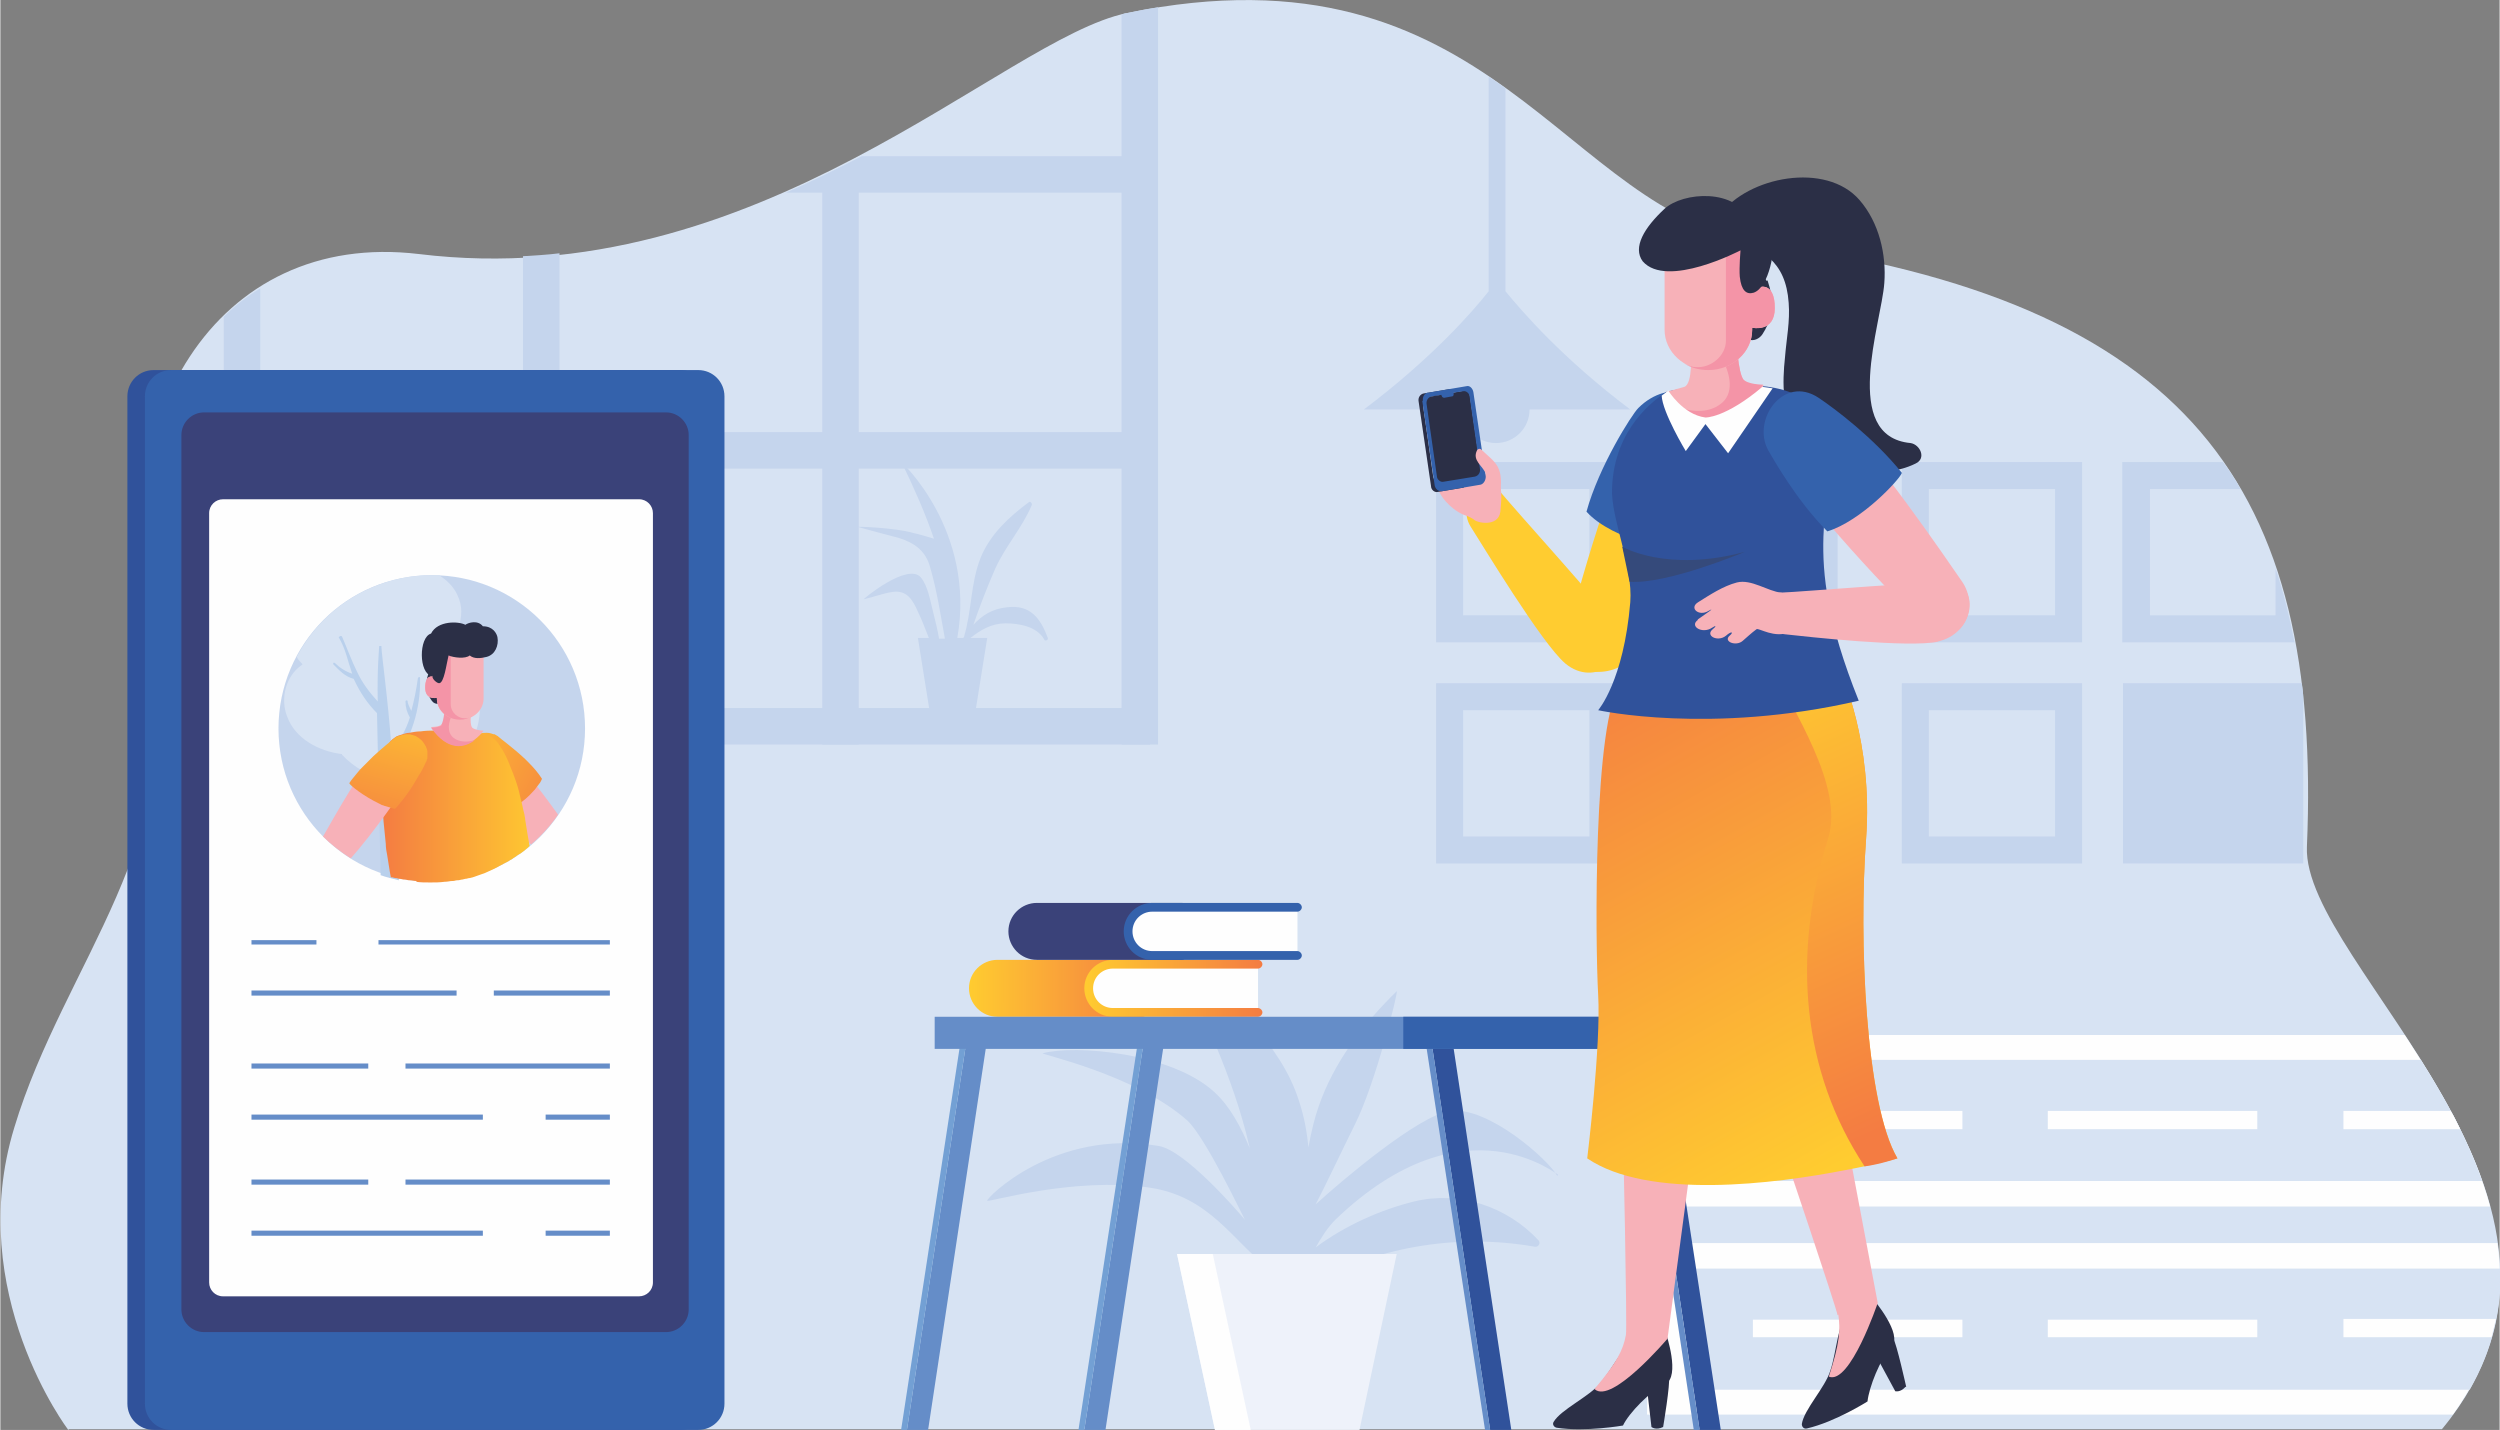 <?xml version="1.0" encoding="UTF-8"?>
<!DOCTYPE svg PUBLIC "-//W3C//DTD SVG 1.1//EN" "http://www.w3.org/Graphics/SVG/1.1/DTD/svg11.dtd">
<!-- Creator: CorelDRAW 2021 (64-Bit) -->
<svg xmlns="http://www.w3.org/2000/svg" xml:space="preserve" width="1.876in" height="1.073in" version="1.1" style="shape-rendering:geometricPrecision; text-rendering:geometricPrecision; image-rendering:optimizeQuality; fill-rule:evenodd; clip-rule:evenodd"
viewBox="0 0 34.24 19.59"
 xmlns:xlink="http://www.w3.org/1999/xlink"
 xmlns:xodm="http://www.corel.com/coreldraw/odm/2003">
 <rect x="0" y="0" width="34.24" height="19.59" fill="#808080" stroke="none"/>
 <defs>
  <style type="text/css">
   <![CDATA[
    .fil19 {fill:#F7B1B8}
    .fil18 {fill:#2B2F46}
    .fil3 {fill:#FEFEFE;fill-rule:nonzero}
    .fil12 {fill:#F7B1B8;fill-rule:nonzero}
    .fil15 {fill:#F494A7;fill-rule:nonzero}
    .fil2 {fill:#EEF2FA;fill-rule:nonzero}
    .fil0 {fill:#D7E3F3;fill-rule:nonzero}
    .fil1 {fill:#C5D5ED;fill-rule:nonzero}
    .fil11 {fill:#B9D0EC;fill-rule:nonzero}
    .fil9 {fill:#73A0D4;fill-rule:nonzero}
    .fil8 {fill:#658DC8;fill-rule:nonzero}
    .fil7 {fill:#3462AC;fill-rule:nonzero}
    .fil10 {fill:#30529B;fill-rule:nonzero}
    .fil24 {fill:#354A7B;fill-rule:nonzero}
    .fil17 {fill:#2B2F46;fill-rule:nonzero}
    .fil6 {fill:#3A4279;fill-rule:nonzero}
    .fil5 {fill:url(#id0)}
    .fil21 {fill:url(#id1)}
    .fil4 {fill:url(#id2)}
    .fil16 {fill:url(#id3)}
    .fil23 {fill:url(#id4)}
    .fil20 {fill:url(#id5)}
    .fil14 {fill:url(#id6)}
    .fil13 {fill:url(#id7)}
    .fil22 {fill:url(#id8)}
   ]]>
  </style>
  <linearGradient id="id0" gradientUnits="userSpaceOnUse" x1="14.85" y1="13.54" x2="17.29" y2="13.54">
   <stop offset="0" style="stop-opacity:1; stop-color:#FFCC30"/>
   <stop offset="1" style="stop-opacity:1; stop-color:#F47C42"/>
  </linearGradient>
  <linearGradient id="id1" gradientUnits="userSpaceOnUse" xlink:href="#id0" x1="23.73" y1="9.04" x2="26.49" y2="15.15">
  </linearGradient>
  <linearGradient id="id2" gradientUnits="userSpaceOnUse" xlink:href="#id0" x1="13.27" y1="13.54" x2="15.71" y2="13.54">
  </linearGradient>
  <linearGradient id="id3" gradientUnits="userSpaceOnUse" xlink:href="#id0" x1="5.64" y1="9.36" x2="5" y2="11.59">
  </linearGradient>
  <linearGradient id="id4" gradientUnits="userSpaceOnUse" xlink:href="#id0" x1="23.69" y1="8.95" x2="26.39" y2="14.61">
  </linearGradient>
  <linearGradient id="id5" gradientUnits="userSpaceOnUse" x1="21.52" y1="8.96" x2="25.37" y2="15.86">
   <stop offset="0" style="stop-opacity:1; stop-color:#F47C42"/>
   <stop offset="1" style="stop-opacity:1; stop-color:#FFCC30"/>
  </linearGradient>
  <linearGradient id="id6" gradientUnits="userSpaceOnUse" xlink:href="#id0" x1="7.42" y1="11.2" x2="5.24" y2="11.2">
  </linearGradient>
  <linearGradient id="id7" gradientUnits="userSpaceOnUse" xlink:href="#id0" x1="5.68" y1="10.01" x2="7.87" y2="11.23">
  </linearGradient>
  <linearGradient id="id8" gradientUnits="userSpaceOnUse" xlink:href="#id0" x1="23.45" y1="8.88" x2="25.91" y2="14.15">
  </linearGradient>
 </defs>
 <g id="Layer_x0020_1">
  <path class="fil0" d="M0.93 19.59c0,0 -1.43,-1.88 -0.74,-4.14 0.68,-2.26 2.43,-3.98 1.86,-6.59 -0.67,-3.1 0.9,-5.71 3.68,-5.38 4.65,0.57 8,-2.95 9.7,-3.3 5.04,-1.04 5.97,2.77 8.69,3.14 5.88,0.8 7.69,3.37 7.48,8.28 -0.07,1.62 4.43,4.86 1.85,7.98l-32.51 0z"/>
  <path class="fil1" d="M22.33 5.61c-0.93,-0.7 -1.48,-1.34 -1.71,-1.62l0 -2.78c-0.08,-0.06 -0.16,-0.11 -0.23,-0.16l0 2.94c-0.22,0.28 -0.78,0.92 -1.71,1.62l1.35 0c0,0.25 0.2,0.46 0.46,0.46 0.25,0 0.46,-0.2 0.46,-0.46l1.38 0z"/>
  <path class="fil1" d="M31.18 8.43l-1.73 0 0 -1.73 1.24 0c-0.07,-0.13 -0.15,-0.25 -0.24,-0.37l-1.38 0 0 2.47 2.36 0c-0.07,-0.35 -0.15,-0.69 -0.26,-1.01l0 0.64z"/>
  <path class="fil1" d="M28.15 8.43l-1.73 0 0 -1.73 1.73 0 0 1.73zm-2.1 -2.1l0 2.47 2.47 0 0 -2.47 -2.47 0z"/>
  <path class="fil1" d="M31.18 11.46l-1.73 0 0 -1.73 1.73 0 0 1.73zm0.35 -2.1c0.01,0.07 0.02,0.14 0.02,0.21l0 2.26 -2.47 0 0 -2.47 2.45 0z"/>
  <path class="fil1" d="M28.15 11.46l-1.73 0 0 -1.73 1.73 0 0 1.73zm-2.1 -2.1l0 2.47 2.47 0 0 -2.47 -2.47 0z"/>
  <path class="fil1" d="M24.8 8.43l-1.73 0 0 -1.73 1.73 0 0 1.73zm-2.1 -2.1l0 2.47 2.47 0 0 -2.47 -2.47 0z"/>
  <path class="fil1" d="M21.77 8.43l-1.73 0 0 -1.73 1.73 0 0 1.73zm-2.1 -2.1l0 2.47 2.47 0 0 -2.47 -2.47 0z"/>
  <path class="fil1" d="M24.8 11.46l-1.73 0 0 -1.73 1.73 0 0 1.73zm-2.1 -2.1l0 2.47 2.47 0 0 -2.47 -2.47 0z"/>
  <path class="fil1" d="M21.77 11.46l-1.73 0 0 -1.73 1.73 0 0 1.73zm-2.1 -2.1l0 2.47 2.47 0 0 -2.47 -2.47 0z"/>
  <path class="fil1" d="M21.33 16.11c-0.12,-0.22 -0.95,-0.96 -1.47,-0.89 -0.43,0.06 -1.49,0.96 -1.84,1.28 0.13,-0.25 0.41,-0.84 0.53,-1.08 0.29,-0.57 0.61,-1.86 0.58,-1.84 -0.46,0.45 -0.86,0.97 -1.07,1.58 -0.05,0.14 -0.1,0.34 -0.14,0.56 -0.02,-0.22 -0.06,-0.43 -0.13,-0.64 -0.13,-0.41 -0.37,-0.74 -0.64,-1.06 -0.32,-0.39 -0.64,-0.77 -1.03,-1.09 -0.05,-0.04 -0.11,0.01 -0.08,0.06 0.42,0.88 0.85,1.76 1.07,2.71 0,0.02 0.01,0.03 0.01,0.04 -0.12,-0.29 -0.27,-0.58 -0.49,-0.78 -0.59,-0.54 -1.91,-0.65 -2.35,-0.53 -0.05,0.01 1.27,0.29 1.98,0.92 0.25,0.23 0.75,1.29 0.79,1.36 -0.11,-0.13 -0.82,-0.95 -1.18,-1.01 -1.43,-0.24 -2.37,0.72 -2.35,0.75 -0,0.03 1.17,-0.33 2.22,-0.18 0.83,0.12 1.15,0.74 1.63,1.1 0.05,0.18 0.14,0.35 0.28,0.5 0.03,0.04 0.08,0.01 0.09,-0.03 0.02,0 0.05,-0.01 0.06,-0.03 0.02,-0.06 0.04,-0.12 0.06,-0.18 0.96,-0.54 2.07,-0.74 3.16,-0.55 0.05,0.01 0.09,-0.05 0.05,-0.09 -0.43,-0.46 -1.08,-0.68 -1.7,-0.53 -0.45,0.11 -0.95,0.33 -1.35,0.63 0.08,-0.14 0.16,-0.27 0.27,-0.38 1.79,-1.72 3.08,-0.57 3.05,-0.62z"/>
  <polygon class="fil2" points="16.64,19.59 16.12,17.18 19.13,17.18 18.62,19.59 "/>
  <polygon class="fil3" points="16.64,19.59 16.12,17.18 16.61,17.18 17.13,19.59 "/>
  <path class="fil3" d="M22.56 16.53l11.55 0c-0.22,-0.83 -0.7,-1.63 -1.17,-2.35l-10.38 0 0 2.35z"/>
  <path class="fil0" d="M23.13 16.18l10.87 0c-0.2,-0.58 -0.51,-1.14 -0.84,-1.66l-10.03 0 0 1.66z"/>
  <polygon class="fil3" points="24.01,15.47 26.88,15.47 26.88,15.22 24.01,15.22 "/>
  <polygon class="fil3" points="28.05,15.47 30.92,15.47 30.92,15.22 28.05,15.22 "/>
  <path class="fil3" d="M32.1 15.47l1.6 0c-0.04,-0.08 -0.08,-0.17 -0.13,-0.25l-1.47 0 0 0.25z"/>
  <path class="fil3" d="M22.56 19.38l11.04 0c0.57,-0.79 0.72,-1.58 0.61,-2.35l-11.65 0 0 2.35z"/>
  <path class="fil0" d="M23.13 19.04l10.7 0c0.32,-0.56 0.44,-1.11 0.42,-1.66l-11.11 0 0 1.66z"/>
  <polygon class="fil3" points="24.01,18.32 26.88,18.32 26.88,18.08 24.01,18.08 "/>
  <polygon class="fil3" points="28.05,18.32 30.92,18.32 30.92,18.08 28.05,18.08 "/>
  <path class="fil3" d="M32.1 18.32l2.03 0c0.02,-0.08 0.04,-0.17 0.06,-0.25l-2.09 0 0 0.25z"/>
  <path class="fil1" d="M10.77 2.64l4.98 0 0 -0.5 -3.95 0c-0.33,0.17 -0.67,0.34 -1.04,0.5z"/>
  <polygon class="fil1" points="3.31,6.42 15.75,6.42 15.75,5.92 3.31,5.92 "/>
  <polygon class="fil1" points="3.31,10.2 15.75,10.2 15.75,9.7 3.31,9.7 "/>
  <path class="fil1" d="M15.36 10.2l0.5 0 0 -10.1c-0.14,0.02 -0.28,0.05 -0.43,0.08 -0.02,0 -0.05,0.01 -0.07,0.02l0 10.01z"/>
  <path class="fil1" d="M11.26 10.2l0.5 0 0 -8.03c-0.16,0.08 -0.33,0.17 -0.5,0.25l0 7.78z"/>
  <path class="fil1" d="M7.16 10.2l0.5 0 0 -6.73c-0.16,0.02 -0.33,0.03 -0.5,0.04l0 6.69z"/>
  <path class="fil1" d="M3.06 10.2l0.5 0 0 -6.25c-0.18,0.11 -0.35,0.24 -0.5,0.39l0 5.86z"/>
  <path class="fil1" d="M12.61 7.91c0.1,0.12 0.13,0.33 0.17,0.48 0.03,0.12 0.06,0.24 0.08,0.36l0.08 0c-0.06,-0.33 -0.11,-0.66 -0.2,-0.97 -0.06,-0.23 -0.21,-0.34 -0.43,-0.41 -0.19,-0.05 -0.38,-0.1 -0.56,-0.15 -0.03,-0.01 0.51,0.01 0.75,0.08 0.09,0.02 0.19,0.05 0.29,0.08 -0.12,-0.35 -0.27,-0.69 -0.44,-1.04 -0.02,-0.03 1.02,0.93 0.76,2.4l0.08 0 0.01 -0.01c0.11,-0.36 0.09,-0.74 0.23,-1.09 0.13,-0.32 0.39,-0.56 0.66,-0.76 0.02,-0.02 0.05,0.02 0.04,0.04 -0.13,0.31 -0.36,0.56 -0.5,0.87 -0.11,0.25 -0.21,0.51 -0.3,0.77 0.12,-0.13 0.26,-0.22 0.46,-0.24 0.32,-0.04 0.46,0.15 0.56,0.42 0.01,0.03 -0.04,0.05 -0.05,0.02 -0.1,-0.18 -0.35,-0.22 -0.53,-0.22 -0.19,-0 -0.34,0.09 -0.48,0.2l0.23 0 -0.17 1.06 -0.61 0 -0.17 -1.06 0.15 0c-0.05,-0.12 -0.09,-0.24 -0.15,-0.36 -0.07,-0.16 -0.15,-0.3 -0.35,-0.27 -0.13,0.02 -0.26,0.07 -0.39,0.1 -0.03,0.01 0.6,-0.51 0.78,-0.3z"/>
  <path class="fil4" d="M15.65 13.93l-1.99 0c-0.22,0 -0.39,-0.18 -0.39,-0.39 0,-0.22 0.18,-0.39 0.39,-0.39l1.99 0c0.03,0 0.06,0.03 0.06,0.06 0,0.03 0,0.63 0,0.66 0,0.03 -0.03,0.06 -0.06,0.06z"/>
  <path class="fil3" d="M17.23 13.87l-1.99 0c-0.18,0 -0.33,-0.15 -0.33,-0.33 0,-0.18 0.15,-0.33 0.33,-0.33l1.99 0 0 0.66z"/>
  <path class="fil5" d="M17.23 13.93l-1.99 0c-0.22,0 -0.39,-0.18 -0.39,-0.39 0,-0.22 0.18,-0.39 0.39,-0.39l1.99 0c0.03,0 0.06,0.03 0.06,0.06 0,0.03 -0.03,0.06 -0.06,0.06l-1.99 0c-0.15,0 -0.27,0.12 -0.27,0.27 0,0.15 0.12,0.27 0.27,0.27l1.99 0c0.03,0 0.06,0.03 0.06,0.06 0,0.03 -0.03,0.06 -0.06,0.06z"/>
  <path class="fil6" d="M16.19 13.15l-1.99 0c-0.22,0 -0.39,-0.18 -0.39,-0.39 0,-0.22 0.18,-0.39 0.39,-0.39l1.99 0c0.03,0 0.06,0.03 0.06,0.06 0,0.03 0,0.63 0,0.66 0,0.03 -0.03,0.06 -0.06,0.06z"/>
  <path class="fil3" d="M17.77 13.09l-1.99 0c-0.18,0 -0.33,-0.15 -0.33,-0.33 0,-0.18 0.15,-0.33 0.33,-0.33l1.99 0 0 0.66z"/>
  <path class="fil7" d="M17.77 13.15l-1.99 0c-0.22,0 -0.39,-0.18 -0.39,-0.39 0,-0.22 0.18,-0.39 0.39,-0.39l1.99 0c0.03,0 0.06,0.03 0.06,0.06 0,0.03 -0.03,0.06 -0.06,0.06l-1.99 0c-0.15,0 -0.27,0.12 -0.27,0.27 0,0.15 0.12,0.27 0.27,0.27l1.99 0c0.03,0 0.06,0.03 0.06,0.06 0,0.03 -0.03,0.06 -0.06,0.06z"/>
  <polygon class="fil8" points="12.71,19.59 12.42,19.59 13.23,14.3 13.51,14.3 "/>
  <polygon class="fil9" points="12.34,19.59 12.42,19.59 13.23,14.3 13.15,14.3 "/>
  <polygon class="fil8" points="15.14,19.59 14.85,19.59 15.66,14.3 15.94,14.3 "/>
  <polygon class="fil9" points="14.77,19.59 14.85,19.59 15.66,14.3 15.58,14.3 "/>
  <polygon class="fil10" points="20.7,19.59 20.41,19.59 19.61,14.3 19.9,14.3 "/>
  <polygon class="fil8" points="20.34,19.59 20.41,19.59 19.61,14.3 19.53,14.3 "/>
  <polygon class="fil10" points="23.57,19.59 23.28,19.59 22.48,14.3 22.76,14.3 "/>
  <polygon class="fil8" points="23.2,19.59 23.28,19.59 22.48,14.3 22.4,14.3 "/>
  <polygon class="fil8" points="12.8,14.37 22.96,14.37 22.96,13.93 12.8,13.93 "/>
  <polygon class="fil7" points="19.22,14.37 22.96,14.37 22.96,13.93 19.22,13.93 "/>
  <path class="fil10" d="M2.1 19.59l7.22 0c0.2,0 0.36,-0.16 0.36,-0.36l0 -13.8c0,-0.2 -0.16,-0.36 -0.36,-0.36l-7.22 0c-0.2,0 -0.36,0.16 -0.36,0.36l0 13.8c0,0.2 0.16,0.36 0.36,0.36z"/>
  <path class="fil7" d="M2.34 19.59l7.22 0c0.2,0 0.36,-0.16 0.36,-0.36l0 -13.8c0,-0.2 -0.16,-0.36 -0.36,-0.36l-7.22 0c-0.2,0 -0.36,0.16 -0.36,0.36l0 13.8c0,0.2 0.16,0.36 0.36,0.36z"/>
  <path class="fil6" d="M2.79 18.25l6.33 0c0.17,0 0.31,-0.14 0.31,-0.31l0 -11.98c0,-0.17 -0.14,-0.31 -0.31,-0.31l-6.33 0c-0.17,0 -0.31,0.14 -0.31,0.31l0 11.98c0,0.17 0.14,0.31 0.31,0.31z"/>
  <path class="fil3" d="M3.05 17.76l5.7 0c0.1,0 0.19,-0.08 0.19,-0.19l0 -10.54c0,-0.1 -0.08,-0.19 -0.19,-0.19l-5.7 0c-0.1,0 -0.19,0.08 -0.19,0.19l0 10.54c0,0.1 0.08,0.19 0.19,0.19z"/>
  <polygon class="fil8" points="5.55,16.23 8.35,16.23 8.35,16.16 5.55,16.16 "/>
  <polygon class="fil8" points="3.44,16.23 5.04,16.23 5.04,16.16 3.44,16.16 "/>
  <polygon class="fil8" points="7.47,16.93 8.35,16.93 8.35,16.86 7.47,16.86 "/>
  <polygon class="fil8" points="3.44,16.93 6.61,16.93 6.61,16.86 3.44,16.86 "/>
  <polygon class="fil8" points="3.44,13.64 6.25,13.64 6.25,13.57 3.44,13.57 "/>
  <polygon class="fil8" points="6.76,13.64 8.35,13.64 8.35,13.57 6.76,13.57 "/>
  <polygon class="fil8" points="3.44,12.94 4.33,12.94 4.33,12.88 3.44,12.88 "/>
  <polygon class="fil8" points="5.18,12.94 8.35,12.94 8.35,12.88 5.18,12.88 "/>
  <polygon class="fil8" points="5.55,14.64 8.35,14.64 8.35,14.57 5.55,14.57 "/>
  <polygon class="fil8" points="3.44,14.64 5.04,14.64 5.04,14.57 3.44,14.57 "/>
  <polygon class="fil8" points="7.47,15.34 8.35,15.34 8.35,15.27 7.47,15.27 "/>
  <polygon class="fil8" points="3.44,15.34 6.61,15.34 6.61,15.27 3.44,15.27 "/>
  <path class="fil1" d="M3.81 9.98c0,-1.16 0.94,-2.1 2.1,-2.1 1.16,0 2.1,0.94 2.1,2.1 0,1.16 -0.94,2.1 -2.1,2.1 -1.16,0 -2.1,-0.94 -2.1,-2.1z"/>
  <path class="fil0" d="M6.56 9.63c-0.01,-0.06 -0.02,-0.12 -0.04,-0.18 -0.07,-0.19 -0.22,-0.36 -0.42,-0.42 -0.02,-0 -0.04,-0.01 -0.05,-0.01l-0.01 -0 0 -0c0.18,-0.25 0.37,-0.57 0.22,-0.87 -0.05,-0.11 -0.14,-0.2 -0.25,-0.27 -0.03,-0 -0.06,-0 -0.09,-0 -0.81,0 -1.51,0.45 -1.86,1.12 0.02,0.04 0.05,0.07 0.08,0.1l-0.01 0.01c-0.22,0.15 -0.3,0.46 -0.2,0.71 0.11,0.3 0.43,0.47 0.74,0.51l0.01 -0 0 0.01c0.33,0.35 0.87,0.49 1.31,0.28 0.3,-0.14 0.53,-0.46 0.57,-0.79 0.01,-0.06 0.01,-0.13 0,-0.19z"/>
  <path class="fil11" d="M5.38 10.46c0.25,-0.34 0.38,-0.75 0.37,-1.17 0,-0.02 -0.02,-0.02 -0.03,-0 -0.02,0.15 -0.05,0.3 -0.09,0.45 -0.02,-0.04 -0.04,-0.08 -0.05,-0.12l-0 -0 -0 -0.01c-0,-0.02 -0.03,-0.02 -0.03,0 0,0.08 0.02,0.15 0.06,0.22 -0.05,0.16 -0.13,0.31 -0.24,0.43l-0.01 0.01c-0.05,-0.71 -0.14,-1.31 -0.14,-1.42 0,-0 -0.02,-0 -0.03,0l-0 0c-0,0.02 -0.03,0.32 -0.02,0.76 -0.11,-0.12 -0.21,-0.25 -0.28,-0.4 -0.08,-0.16 -0.14,-0.33 -0.21,-0.49 -0.01,-0.01 -0.02,-0.01 -0.03,-0 -0.01,0 -0.02,0.01 -0.01,0.02 0.09,0.15 0.12,0.32 0.18,0.49 -0.09,-0.03 -0.17,-0.08 -0.24,-0.15l-0.02 0 -0 0.02c0.08,0.08 0.16,0.17 0.28,0.2l0.01 0.02c0.08,0.17 0.18,0.32 0.31,0.45 0.01,0.52 0.03,1.4 0.05,2.22 0.08,0.03 0.17,0.05 0.25,0.07 -0.03,-0.57 -0.07,-1.16 -0.1,-1.57l0 -0z"/>
  <path class="fil12" d="M6.5 10.63c0.08,0.18 0.51,0.67 0.77,0.94 0.14,-0.12 0.27,-0.26 0.37,-0.41 -0.25,-0.35 -0.59,-0.78 -0.66,-0.84 -0.2,-0.16 -0.6,0.02 -0.48,0.31z"/>
  <path class="fil13" d="M6.7 11.03l0 -0 -0 0c-0.08,-0.11 -0.15,-0.23 -0.21,-0.33l0 -0 -0 0c-0.05,-0.1 -0.09,-0.19 -0.12,-0.24 -0,-0.01 -0.01,-0.02 -0.01,-0.03l0 -0.01 -0 0c-0,-0.01 -0.01,-0.03 -0.01,-0.04l0 -0.01 -0 0c-0,-0.02 -0,-0.04 -0,-0.06l0 0 0 -0.03c0.02,-0.09 0.08,-0.17 0.16,-0.21l0 0 0 -0c0.02,-0.01 0.04,-0.02 0.06,-0.02l0 0 0 -0c0.03,-0.01 0.05,-0.01 0.08,-0.01l0 0 0.02 0c0.03,0 0.06,0.01 0.09,0.02l0 0 0.01 0c0.01,0 0.01,0.01 0.02,0.01l0 0 0 0c0.01,0.01 0.02,0.01 0.03,0.02 0.03,0.03 0.2,0.15 0.37,0.31l0.01 0.01 0 0 0 0 0.01 0.01 0 0 0 0 0.01 0.01 0 0 0 0 0.01 0.01 0 0 0 0c0.07,0.07 0.14,0.15 0.19,0.23 -0.01,0.02 -0.02,0.05 -0.04,0.07l-0 0 0 0c-0.02,0.03 -0.04,0.05 -0.06,0.08l-0 0 0 0 -0.01 0.01 -0 0 0 0c-0.07,0.08 -0.15,0.15 -0.23,0.2l-0 0 0 0c-0.05,0.04 -0.1,0.07 -0.14,0.09l-0 0 0 0c-0.05,0.03 -0.09,0.05 -0.11,0.06 -0.05,-0.05 -0.09,-0.11 -0.14,-0.17z"/>
  <path class="fil14" d="M5.71 12.07l0 -0 -0.01 0c-0.03,-0 -0.06,-0.01 -0.09,-0.01l0 -0 -0.01 0c-0.02,-0 -0.04,-0.01 -0.06,-0.01l0 -0 -0.01 0c-0.02,-0 -0.04,-0.01 -0.06,-0.01l0 -0 -0 0c-0.02,-0 -0.03,-0.01 -0.05,-0.01l0 -0 -0.01 0c-0.01,-0 -0.03,-0.01 -0.04,-0.01l0 -0 -0.01 0 -0.01 -0c-0.02,-0.09 -0.03,-0.19 -0.05,-0.3l0 -0 -0 0c-0.01,-0.05 -0.02,-0.1 -0.02,-0.16l0 -0 -0 0c-0.01,-0.1 -0.02,-0.2 -0.03,-0.3l0 -0 -0 0c-0.02,-0.24 -0.03,-0.48 -0.01,-0.69l0 0 0 -0c0,-0.03 0.01,-0.06 0.01,-0.09l0 0 0 -0.01c0.01,-0.04 0.01,-0.08 0.02,-0.12l0 0 0 -0c0,-0.01 0.01,-0.03 0.01,-0.04l0 0 0 -0c0,-0.01 0.01,-0.02 0.01,-0.03l0 0 0 -0c0,-0.01 0.01,-0.02 0.01,-0.03l0 0 0 -0c0,-0.01 0.01,-0.01 0.01,-0.02l0 0 0 -0.01c0.01,-0.01 0.01,-0.03 0.02,-0.04 0,-0.01 0.01,-0.02 0.02,-0.03l0 0 0 -0c0,-0 0.01,-0.01 0.01,-0.01l0 0 0 -0c0,-0 0.01,-0.01 0.01,-0.01l0 0 0 -0c0.01,-0.01 0.03,-0.02 0.04,-0.03l0 0 0 -0c0.03,-0.02 0.07,-0.03 0.1,-0.04l0 0 0 -0c0.03,-0.01 0.06,-0.02 0.09,-0.02l0 0 0 -0c0.05,-0.01 0.11,-0.02 0.16,-0.02l0 0 0 -0c0.07,-0.01 0.13,-0.01 0.15,-0.01 0.07,-0.01 0.56,0.04 0.56,0.04 0,0 0.11,-0.01 0.21,0.03l0 0 0 0c0.04,0.01 0.08,0.04 0.11,0.07 0.01,0.01 0.03,0.03 0.04,0.05l0 0 0 0c0.01,0.01 0.01,0.02 0.02,0.03l0 0 0 0c0.02,0.03 0.04,0.06 0.06,0.1l0 0 0 0c0.02,0.04 0.04,0.08 0.06,0.13l0 0 0 0c0.02,0.06 0.05,0.12 0.07,0.18l0 0 0 0c0.03,0.08 0.06,0.17 0.08,0.27l0 0 0 0c0,0.01 0.01,0.03 0.01,0.04l0 0 0 0c0.02,0.07 0.03,0.14 0.05,0.21l0 0 0 0c0,0.02 0.01,0.04 0.01,0.07 0.02,0.13 0.04,0.25 0.06,0.36l-0.02 0.02 -0 0 0 0c-0.02,0.02 -0.04,0.03 -0.06,0.05l-0 0 0 0c-0.01,0.01 -0.03,0.02 -0.04,0.03l-0 0 0 0c-0.02,0.01 -0.03,0.02 -0.05,0.03l-0 0 0 0c-0.02,0.02 -0.05,0.03 -0.07,0.05l-0 0 0 0c-0.02,0.01 -0.04,0.02 -0.05,0.03l-0 0 0 0c-0.02,0.01 -0.04,0.02 -0.06,0.03l-0 0 0 0c-0.03,0.02 -0.06,0.03 -0.09,0.05l-0 0 0 0 -0.02 0.01 -0 0 0 0 -0.02 0.01 -0 0 0 0 -0.02 0.01 -0 0 0 0c-0.04,0.02 -0.07,0.03 -0.11,0.05l-0 0 0 0c-0.06,0.02 -0.11,0.04 -0.17,0.06l-0 0 0 0c-0.01,0 -0.03,0.01 -0.04,0.01l-0.01 0 0 0c-0.01,0 -0.03,0.01 -0.04,0.01l-0.01 0 0 0c-0.01,0 -0.03,0.01 -0.04,0.01l-0 0 0 0c-0.02,0 -0.04,0.01 -0.06,0.01l-0.01 0 0 0c-0.02,0 -0.04,0.01 -0.06,0.01l-0.01 0 0 0c-0.03,0 -0.06,0.01 -0.09,0.01l-0.01 0 0 0c-0.07,0.01 -0.13,0.01 -0.2,0.01 -0.07,0 -0.14,-0 -0.2,-0.01z"/>
  <path class="fil12" d="M6.45 9.76c0,0 -0.03,0.2 0.03,0.22 0.06,0.03 0.14,0.03 0.14,0.03 0,0 -0.34,0.49 -0.72,-0.05 0,0 0.12,0 0.15,-0.04 0.04,-0.05 0.06,-0.28 0.04,-0.43l0.36 0.26z"/>
  <path class="fil15" d="M6.04 9.93c0.04,-0.05 0.06,-0.28 0.04,-0.43l0.21 0.15c-0.04,0.04 -0.1,0.14 -0.1,0.14 -0.05,0.1 -0.08,0.24 0.02,0.32 0.08,0.06 0.19,0.06 0.29,0.03 -0.13,0.1 -0.36,0.17 -0.6,-0.17 0,0 0.12,0 0.15,-0.04z"/>
  <path class="fil12" d="M5.15 10.33c-0.17,0.14 -0.57,0.85 -0.73,1.13 0.11,0.11 0.24,0.21 0.38,0.3 0.28,-0.31 0.75,-0.97 0.79,-1.07 0.09,-0.24 -0.2,-0.57 -0.44,-0.36z"/>
  <path class="fil16" d="M5.4 11.08l0 -0 -0 0c-0.01,-0 -0.03,-0.01 -0.04,-0.01l0 -0 -0 0c-0.03,-0.01 -0.07,-0.02 -0.1,-0.03l0 -0 -0 0c-0.02,-0.01 -0.04,-0.01 -0.05,-0.02l0 -0 -0 0 -0.02 -0.01 0 -0 -0 0c-0.21,-0.1 -0.4,-0.25 -0.41,-0.28 0.03,-0.05 0.07,-0.09 0.1,-0.13l0 0 0 -0c0.03,-0.04 0.06,-0.07 0.09,-0.1l0 0 0 -0c0.05,-0.05 0.09,-0.09 0.14,-0.14l0 0 0 -0c0.12,-0.11 0.23,-0.2 0.28,-0.24 0.01,-0.01 0.02,-0.01 0.02,-0.02l0 0 0 -0c0.01,-0 0.01,-0.01 0.02,-0.01l0.01 0 0 -0c0.01,-0 0.01,-0.01 0.02,-0.01l0.01 0 0 -0c0.03,-0.01 0.06,-0.02 0.09,-0.02l0.03 0c0.02,0 0.03,0 0.05,0.01l0 0 0.01 0c0.02,0.01 0.04,0.01 0.05,0.02l0 0 0 0c0.01,0.01 0.02,0.01 0.03,0.02l0 0 0 0c0.03,0.02 0.05,0.04 0.07,0.07l0 0 0 0c0.01,0.01 0.01,0.02 0.02,0.03l0 0 0 0c0,0.01 0.01,0.01 0.01,0.02l0 0 0 0c0.01,0.02 0.02,0.05 0.02,0.07l0 0.03 0 0c0,0.02 -0,0.03 -0,0.05l-0 0 0 0c-0,0.01 -0,0.02 -0.01,0.03l-0 0 0 0.01c-0,0.01 -0.01,0.02 -0.01,0.02 -0.01,0.02 -0.03,0.07 -0.07,0.14l-0 0 0 0c-0.04,0.06 -0.08,0.14 -0.14,0.23l-0 0 0 0c-0.06,0.09 -0.13,0.18 -0.21,0.27l-0.01 -0z"/>
  <path class="fil17" d="M5.91 9.6c0.02,0.03 0.06,0.05 0.1,0.04 0.04,-0.02 0.02,-0.07 0,-0.1 -0.02,-0.04 -0.01,-0.43 -0.01,-0.43 -0.01,-0.01 -0.13,0.09 -0.13,0.1 -0.01,0.04 -0.09,0.21 0.04,0.39z"/>
  <path class="fil12" d="M6.62 8.97l0 0.6c0,0.16 -0.14,0.29 -0.32,0.29 -0.18,0 -0.32,-0.13 -0.32,-0.29l0 -0.01c0,0 -0.16,0.04 -0.16,-0.14 0,-0.18 0.1,-0.15 0.1,-0.15l0 -0.29 0.7 0z"/>
  <path class="fil15" d="M5.92 9.26l0 -0.36 0.25 0 -0 0.13 0 0.62c0,0.11 0.1,0.2 0.21,0.19 0.03,-0 0.06,-0.01 0.09,-0.03 -0.05,0.03 -0.11,0.05 -0.17,0.05 -0.18,0 -0.32,-0.13 -0.32,-0.29l0 -0.01c0,0 -0.16,0.04 -0.16,-0.14 0,-0.18 0.1,-0.15 0.1,-0.15z"/>
  <path class="fil17" d="M5.92 9.26c-0.01,0.04 0.06,0.1 0.09,0.1 0.07,0 0.1,-0.26 0.13,-0.38 0.07,0.03 0.23,0.05 0.29,0 0.06,0.05 0.15,0.04 0.23,0.02 0.12,-0.03 0.17,-0.16 0.15,-0.27 -0.01,-0.05 -0.06,-0.15 -0.2,-0.15 -0.07,-0.09 -0.2,-0.05 -0.24,-0.02 -0.09,-0.05 -0.38,-0.06 -0.47,0.12l-0 0c-0.17,0.05 -0.17,0.55 0.01,0.58z"/>
  <path class="fil17" d="M23.54 3.09c-0,0.06 0.03,0.13 0.1,0.15 0.49,0.16 0.82,0.33 0.86,0.91 0.02,0.25 -0.03,0.49 -0.05,0.74 -0.04,0.37 -0.04,0.75 0.17,1.07 0.32,0.48 1.12,0.64 1.62,0.39 0.15,-0.07 0.06,-0.26 -0.07,-0.28 -0.96,-0.09 -0.4,-1.64 -0.36,-2.19 0.03,-0.39 -0.07,-0.83 -0.34,-1.14 -0.46,-0.53 -1.53,-0.32 -1.91,0.2 -0.04,0.05 -0.03,0.09 -0.01,0.13z"/>
  <path class="fil18" d="M25.66 17.8c0,0 0.41,0.48 0.25,0.65 -0.16,0.17 -0.31,0.56 -0.33,0.75 0,0 -0.44,0.28 -0.83,0.37 -0.04,0.01 -0.07,-0.02 -0.07,-0.06 0.03,-0.2 0.32,-0.5 0.39,-0.73 0.09,-0.26 0.1,-0.69 0.28,-0.87 0.18,-0.18 0.3,-0.11 0.3,-0.11z"/>
  <path class="fil18" d="M26.11 19c0,0 -0.13,-0.59 -0.18,-0.67 -0.05,-0.08 -0.3,0.12 -0.3,0.12l0.33 0.61c0,0 0.07,0.02 0.14,-0.06z"/>
  <path class="fil19" d="M25.17 18.02c-0.01,-0.09 -0.79,-2.4 -0.79,-2.4l0.89 -0.15 0.45 2.38c0,0 -0.38,1.13 -0.67,1.01 0.15,-0.46 0.16,-0.64 0.13,-0.85z"/>
  <path class="fil18" d="M22.82 18.27c0,0 0.2,0.59 -0.01,0.69 -0.21,0.1 -0.5,0.4 -0.58,0.57 0,0 -0.51,0.09 -0.91,0.03 -0.04,-0.01 -0.06,-0.05 -0.04,-0.08 0.1,-0.17 0.48,-0.34 0.64,-0.53 0.18,-0.21 0.35,-0.6 0.59,-0.7 0.24,-0.1 0.32,0.01 0.32,0.01z"/>
  <path class="fil18" d="M22.78 19.55c0,0 0.1,-0.59 0.08,-0.69 -0.01,-0.09 -0.32,0 -0.32,0l0.08 0.69c0,0 0.06,0.05 0.16,0z"/>
  <path class="fil19" d="M22.27 18.29c0.02,-0.08 -0.04,-2.81 -0.04,-2.81l0.96 0.23 -0.35 2.63c0,0 -0.77,0.91 -1,0.69 0.31,-0.37 0.39,-0.53 0.43,-0.74z"/>
  <path class="fil20" d="M21.74 15.87c0.84,0.57 2.57,0.35 3.54,0.16 0.43,-0.08 0.71,-0.16 0.71,-0.16 -0.44,-0.75 -0.53,-3.02 -0.43,-4.37 0.1,-1.35 -0.35,-2.29 -0.35,-2.29 0,0 -0.4,-0.05 -0.92,-0.08 -0.8,-0.04 -1.86,-0.05 -2.09,0.24 -0.38,0.47 -0.35,3.57 -0.31,4.26 0.04,0.69 -0.15,2.24 -0.15,2.24z"/>
  <path class="fil21" d="M25.04 11.49c-0.5,1.59 -0.36,3.19 0.5,4.49 0.22,-0.03 0.45,-0.11 0.45,-0.11 -0.44,-0.75 -0.53,-3.02 -0.43,-4.37 0.1,-1.35 -0.35,-2.29 -0.35,-2.29 0,0 -0.4,-0.05 -0.92,-0.08 0.24,0.59 0.98,1.63 0.75,2.36z"/>
  <path class="fil22" d="M21.44 9.09c-0.32,-0.27 -1.14,-1.63 -1.3,-1.88 -0.19,-0.31 0.14,-0.8 0.37,-0.52 0.22,0.28 1.58,1.76 1.67,1.96 0.16,0.36 -0.33,0.78 -0.74,0.44z"/>
  <path class="fil23" d="M23.33 6.36c-0.03,0.48 -0.8,2.23 -0.94,2.56 -0.17,0.4 -0.92,0.37 -0.94,-0.03 -0.01,-0.35 0.7,-2.55 0.83,-2.78 0.25,-0.41 1.08,-0.35 1.05,0.25z"/>
  <path class="fil7" d="M23.09 7.57c0.25,-0.6 0.33,-1.34 0.35,-1.6 0.04,-0.62 -0.58,-0.8 -1,-0.38 -0.09,0.09 -0.54,0.8 -0.71,1.42 0.36,0.4 1.26,0.56 1.36,0.55z"/>
  <path class="fil10" d="M22.82 5.37c-0.14,0.1 -0.71,0.48 -0.74,1.32 -0.02,0.4 0.29,1.07 0.25,1.56 -0.09,1.08 -0.44,1.48 -0.44,1.48 0,0 1.54,0.34 3.57,-0.13 -0.87,-2.17 -0.26,-2.58 -0.48,-3.74 -0.09,-0.49 -0.72,-0.56 -0.84,-0.57 -0.12,-0.01 -0.82,-0.05 -1.32,0.08z"/>
  <path class="fil12" d="M23.16 4.82c0,0 0.03,0.44 -0.09,0.48 -0.1,0.03 -0.25,0.07 -0.25,0.07 0,0 0.61,0.92 1.34,-0.09 0,0 -0.22,0 -0.28,-0.08 -0.07,-0.09 -0.11,-0.52 -0.08,-0.81l-0.64 0.43z"/>
  <path class="fil15" d="M23.88 5.2c-0.07,-0.09 -0.11,-0.52 -0.08,-0.81l-0.39 0.28c0.08,0.07 0.19,0.26 0.19,0.27 0.1,0.19 0.16,0.46 -0.04,0.6 -0.15,0.11 -0.35,0.11 -0.54,0.05 0.25,0.19 0.67,0.32 1.13,-0.32 0,0 -0.22,0 -0.28,-0.08z"/>
  <path class="fil12" d="M25.24 5.86c0.37,0.26 1.43,1.81 1.63,2.1 0.25,0.35 0.01,0.84 -0.33,0.72 -0.29,-0.1 -1.8,-1.82 -1.93,-2.05 -0.22,-0.42 0.17,-1.1 0.63,-0.78z"/>
  <path class="fil12" d="M26.55 8.79c-0.39,0.09 -1.83,-0.07 -2.1,-0.1 -0.33,-0.03 -0.42,-0.56 -0.08,-0.57 0.33,-0.01 2.22,-0.18 2.4,-0.13 0.34,0.08 0.27,0.69 -0.23,0.8z"/>
  <path class="fil7" d="M26.06 6.49c-0.39,-0.49 -0.94,-0.9 -1.15,-1.04 -0.48,-0.32 -0.92,0.3 -0.69,0.72 0.06,0.1 0.38,0.68 0.81,1.11 0.46,-0.14 0.99,-0.71 1.02,-0.8z"/>
  <path class="fil17" d="M24.2 3.85c-0.01,-0.03 -0.22,-0.21 -0.24,-0.2 -0,0 0.01,0.74 -0.02,0.81 -0.03,0.05 -0.06,0.16 0.01,0.19 0.07,0.03 0.15,-0.01 0.19,-0.07 0.23,-0.35 0.09,-0.66 0.07,-0.74z"/>
  <path class="fil12" d="M22.8 3.17l0 1.35c0,0.3 0.27,0.55 0.6,0.55 0.33,0 0.6,-0.25 0.6,-0.55l0 -0.03c0,0 0.31,0.07 0.31,-0.27 0,-0.34 -0.19,-0.29 -0.19,-0.29l0 -0.76 -1.31 0z"/>
  <path class="fil15" d="M24.11 3.94l0 -0.68 -0.47 0 0 0.25 0 1.16c0,0.2 -0.2,0.37 -0.4,0.36 -0.06,-0 -0.12,-0.02 -0.17,-0.05 0.09,0.06 0.21,0.09 0.33,0.09 0.33,0 0.6,-0.25 0.6,-0.55l0 -0.03c0,0 0.31,0.07 0.31,-0.27 0,-0.34 -0.19,-0.29 -0.19,-0.29z"/>
  <path class="fil17" d="M22.5 3.58c-0.14,-0.19 0.02,-0.46 0.3,-0.72 0.25,-0.23 0.99,-0.29 1.18,0.18 0,0 0.23,0.02 0.29,0.19 0.06,0.17 -0.04,0.71 -0.25,0.78 -0.1,0.03 -0.17,-0.03 -0.19,-0.22 -0.01,-0.13 0.01,-0.36 0.01,-0.36 0,0 -1.01,0.53 -1.34,0.15z"/>
  <path class="fil24" d="M22.22 7.49c0,0 0.61,0.36 1.68,0.07 0,0 -1.07,0.45 -1.58,0.41l-0.1 -0.48z"/>
  <path class="fil12" d="M23.25 8.49c0.13,-0.09 0.26,-0.18 0.15,-0.12 -0.13,0.08 -0.27,-0.04 -0.14,-0.12 0.16,-0.1 0.34,-0.22 0.53,-0.27 0.2,-0.05 0.42,0.12 0.61,0.14 0.08,0.01 0.17,0.52 0.11,0.54 -0.2,0.09 -0.42,-0.06 -0.45,-0.04 -0.08,0.06 -0.12,0.1 -0.19,0.16 -0.09,0.08 -0.27,0.01 -0.18,-0.07 0.06,-0.05 0.03,-0.07 -0.05,-0 -0.11,0.09 -0.29,0 -0.18,-0.09 0.05,-0.04 0.05,-0.06 -0.01,-0.02 -0.13,0.09 -0.32,-0.02 -0.19,-0.11z"/>
  <path class="fil12" d="M20.46 6.55c-0.02,-0.02 -0.13,-0.07 -0.23,-0.09 -0.04,-0.07 -0.06,-0.14 -0.06,-0.23 -0,-0.11 0,-0.19 -0.07,-0.28 -0.01,-0.01 -0.03,-0.02 -0.04,-0.01 -0.04,0.02 -0.04,0.06 -0.04,0.1 -0,0.03 -0.01,0.05 -0.01,0.08 -0,-0.06 -0.02,-0.12 -0.07,-0.18 -0.01,-0.01 -0.03,-0.02 -0.04,-0.01 -0.04,0.02 -0.04,0.06 -0.04,0.1l-0 0.02 -0.01 -0.01c-0.01,-0.01 -0.03,-0.02 -0.04,-0.01 -0.04,0.02 -0.04,0.06 -0.04,0.1 -0.01,0.05 -0.02,0.1 -0.02,0.16 -0.01,-0.02 -0.03,-0.03 -0.04,-0.04 -0.01,-0.01 -0.03,-0.01 -0.05,0 -0.04,0.03 -0.02,0.07 -0.02,0.11 0.01,0.1 0.01,0.22 0.05,0.32 0.05,0.17 0.25,0.35 0.41,0.39l0 -0c0.04,0.02 0.08,0.04 0.09,0.05 0.03,0.04 0.33,0.11 0.36,-0.11 0.01,-0.17 0.05,-0.34 -0.08,-0.46z"/>
  <polygon class="fil17" points="19.67,6.67 20.3,6.56 20.12,5.34 19.5,5.45 "/>
  <path class="fil17" d="M19.5 5.39l0.36 -0.06 0.01 0.06 -0.18 0.03 -0.13 0.02c-0.04,0.01 -0.07,0.06 -0.07,0.11l0.14 0.98c0.01,0.05 0.05,0.09 0.09,0.08l0.31 -0.05 0.02 0.12 -0.36 0.06c-0.04,0.01 -0.09,-0.03 -0.09,-0.08l-0.17 -1.16c-0.01,-0.05 0.02,-0.1 0.07,-0.11z"/>
  <path class="fil7" d="M20.2 6.53l-0.43 0.07c-0.04,0.01 -0.09,-0.03 -0.09,-0.08l-0.14 -0.98c-0.01,-0.05 0.02,-0.1 0.07,-0.11l0.13 -0.02 0.01 0.02c0,0.01 0.02,0.02 0.03,0.02l0.11 -0.02c0.01,-0 0.02,-0.01 0.02,-0.03l0 -0.02 0.13 -0.02c0.04,-0.01 0.09,0.03 0.09,0.08l0.14 0.98c0.01,0.05 -0.02,0.1 -0.07,0.11zm-0.72 -1.04l0.17 1.16c0.01,0.05 0.05,0.08 0.09,0.08l0.01 -0 0.53 -0.09c0.04,-0.01 0.07,-0.06 0.07,-0.11l-0.17 -1.16c-0.01,-0.05 -0.05,-0.09 -0.09,-0.08l-0.53 0.09 -0.01 0c-0.04,0.01 -0.07,0.06 -0.06,0.11z"/>
  <path class="fil12" d="M20.23 6.17c0.01,-0.02 0.04,-0.03 0.06,-0.01 0.08,0.08 0.2,0.16 0.24,0.27 0.04,0.1 0.03,0.23 0.02,0.34 -0,0.03 -0.03,0.03 -0.05,0.03 -0.01,0.01 -0.03,0.01 -0.04,0 -0.12,-0.07 -0.07,-0.19 -0.11,-0.31 -0.04,-0.11 -0.19,-0.18 -0.12,-0.32z"/>
  <path class="fil3" d="M22.85 5.35c0,0 0.2,0.33 0.51,0.37 0,0 0.27,0.01 0.78,-0.42l0.14 0.02 -0.61 0.89 -0.31 -0.4 -0.27 0.37c0,0 -0.32,-0.53 -0.33,-0.76l0.08 -0.06z"/>
 </g>
</svg>
